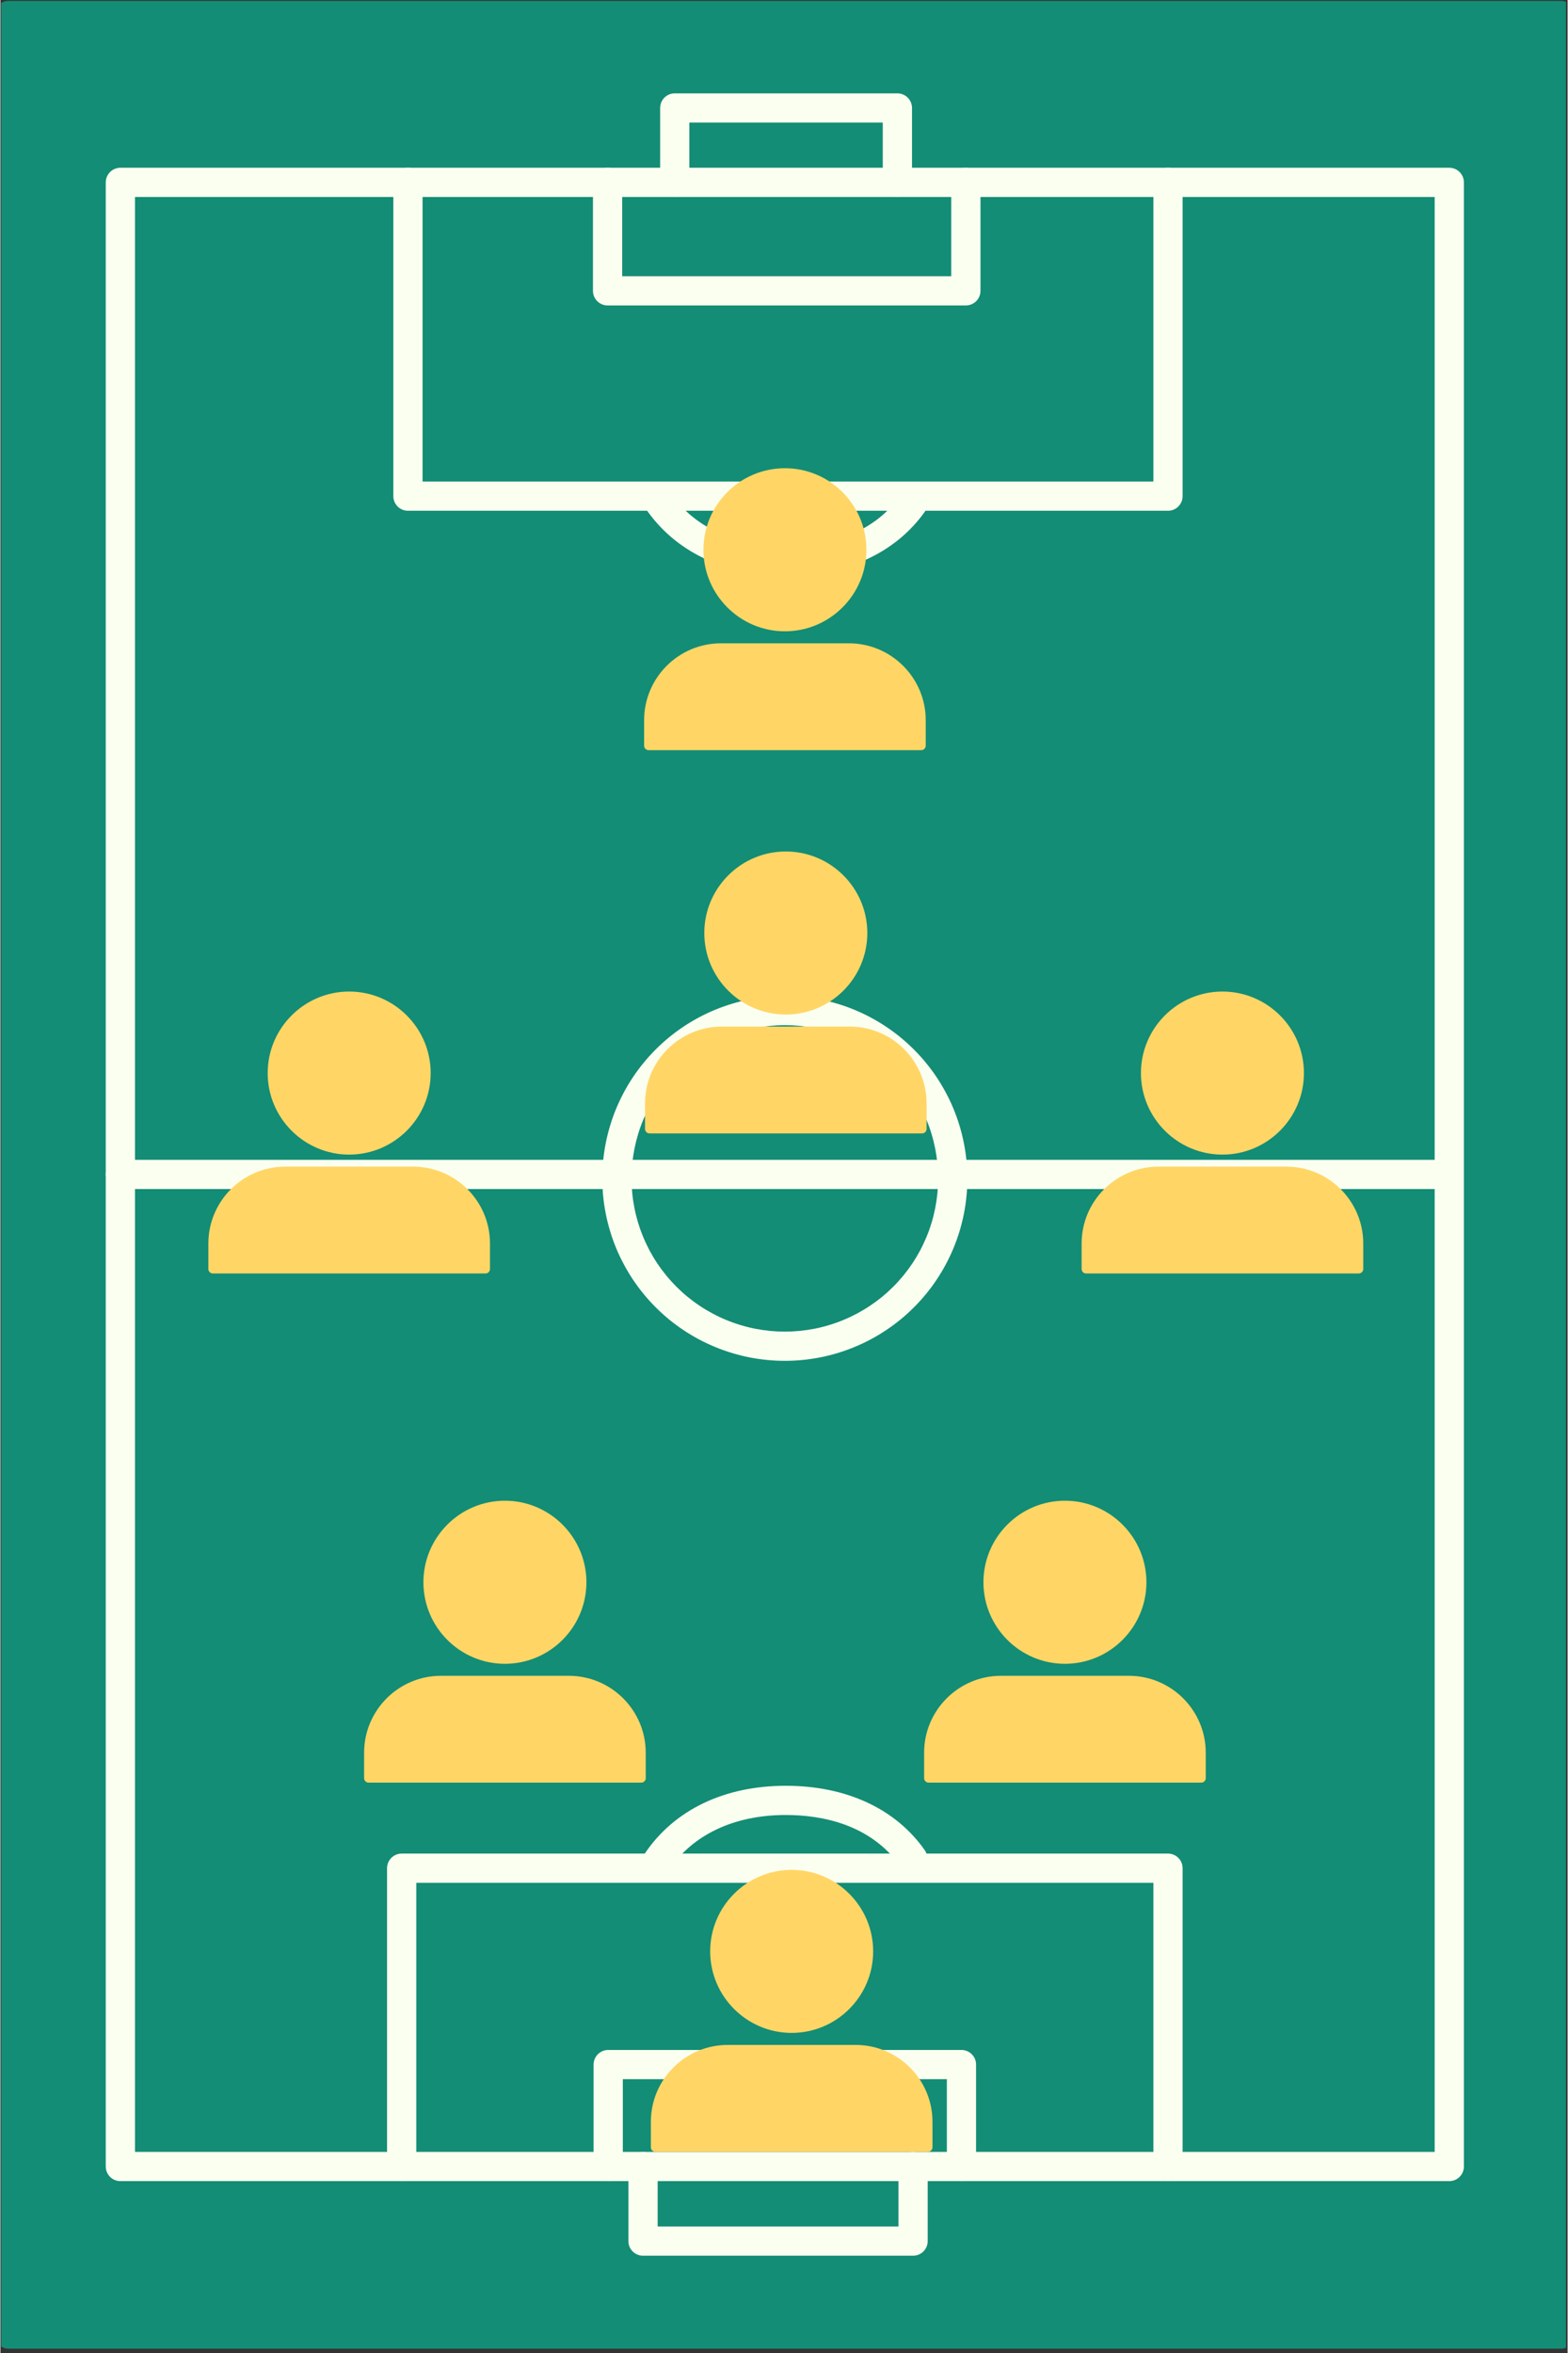 <svg xmlns="http://www.w3.org/2000/svg" xmlns:xlink="http://www.w3.org/1999/xlink" width="300" zoomAndPan="magnify" viewBox="0 0 224.88 337.5" height="450" preserveAspectRatio="xMidYMid meet" version="1.0"><rect x="0" y="0" width="224.88" height="337.5" fill="#333333" stroke="none"/><defs><clipPath id="5e4efb6c0e"><path d="M 0.105 0 L 224.652 0 L 224.652 336.996 L 0.105 336.996 Z M 0.105 0 " clip-rule="nonzero"/></clipPath><clipPath id="6b5ab70cef"><path d="M 29.824 142.223 L 70.262 142.223 L 70.262 182.664 L 29.824 182.664 Z M 29.824 142.223 " clip-rule="nonzero"/></clipPath><clipPath id="b2664c2692"><path d="M 92.477 122.133 L 132.918 122.133 L 132.918 162.574 L 92.477 162.574 Z M 92.477 122.133 " clip-rule="nonzero"/></clipPath><clipPath id="017fda671f"><path d="M 155.133 142.223 L 195.57 142.223 L 195.57 182.664 L 155.133 182.664 Z M 155.133 142.223 " clip-rule="nonzero"/></clipPath><clipPath id="925d97ecc7"><path d="M 92.352 67.16 L 132.789 67.16 L 132.789 107.602 L 92.352 107.602 Z M 92.352 67.16 " clip-rule="nonzero"/></clipPath><clipPath id="93577d983c"><path d="M 93.32 268.199 L 133.758 268.199 L 133.758 308.637 L 93.32 308.637 Z M 93.32 268.199 " clip-rule="nonzero"/></clipPath><clipPath id="ee4699f446"><path d="M 52.172 215.254 L 92.609 215.254 L 92.609 255.695 L 52.172 255.695 Z M 52.172 215.254 " clip-rule="nonzero"/></clipPath><clipPath id="7a592c3d88"><path d="M 132.531 215.254 L 172.969 215.254 L 172.969 255.695 L 132.531 255.695 Z M 132.531 215.254 " clip-rule="nonzero"/></clipPath></defs><path fill="#138d75" d="M 1.188 334.789 L 1.188 2.219 L 223.934 2.219 L 223.934 334.789 Z M 1.188 334.789 " fill-opacity="1" fill-rule="nonzero"/><g clip-path="url(#5e4efb6c0e)"><path fill="#138d75" d="M 226.031 2.219 L 226.031 334.789 C 226.031 335.066 225.977 335.332 225.871 335.59 C 225.766 335.848 225.613 336.074 225.414 336.27 C 225.219 336.465 224.992 336.617 224.734 336.723 C 224.48 336.832 224.211 336.883 223.934 336.883 L 1.188 336.883 C 0.906 336.883 0.641 336.832 0.383 336.723 C 0.125 336.617 -0.102 336.465 -0.297 336.27 C -0.492 336.074 -0.645 335.848 -0.754 335.59 C -0.859 335.332 -0.91 335.066 -0.91 334.789 L -0.91 2.219 C -0.91 1.941 -0.859 1.676 -0.754 1.418 C -0.645 1.16 -0.492 0.934 -0.297 0.738 C -0.102 0.543 0.125 0.391 0.383 0.285 C 0.641 0.18 0.906 0.125 1.188 0.125 L 223.934 0.125 C 224.211 0.125 224.48 0.18 224.734 0.285 C 224.992 0.391 225.219 0.543 225.414 0.738 C 225.613 0.934 225.766 1.16 225.871 1.418 C 225.977 1.676 226.031 1.941 226.031 2.219 Z M 221.836 332.691 L 221.836 4.316 L 3.281 4.316 L 3.281 332.691 Z M 221.836 332.691 " fill-opacity="1" fill-rule="nonzero"/></g><path fill="#fbfff0" d="M 210.004 26.16 L 210.004 310.75 C 210.004 311.031 209.949 311.297 209.844 311.555 C 209.734 311.809 209.586 312.035 209.387 312.234 C 209.191 312.43 208.965 312.582 208.707 312.688 C 208.449 312.793 208.184 312.848 207.906 312.848 L 17.215 312.848 C 16.934 312.848 16.668 312.793 16.41 312.688 C 16.152 312.582 15.926 312.43 15.73 312.234 C 15.535 312.035 15.383 311.809 15.277 311.555 C 15.168 311.297 15.117 311.031 15.117 310.75 L 15.117 26.16 C 15.117 25.883 15.168 25.613 15.277 25.355 C 15.383 25.102 15.535 24.875 15.73 24.676 C 15.926 24.48 16.152 24.328 16.41 24.223 C 16.668 24.117 16.934 24.062 17.215 24.062 L 207.906 24.062 C 208.184 24.062 208.449 24.117 208.707 24.223 C 208.965 24.328 209.191 24.48 209.387 24.676 C 209.586 24.875 209.734 25.102 209.844 25.355 C 209.949 25.613 210.004 25.883 210.004 26.16 Z M 205.809 308.656 L 205.809 28.254 L 19.312 28.254 L 19.312 308.656 Z M 205.809 308.656 " fill-opacity="1" fill-rule="nonzero"/><path fill="#fbfff0" d="M 169.637 267.965 L 169.637 310.75 C 169.637 311.031 169.586 311.297 169.48 311.555 C 169.371 311.809 169.223 312.035 169.023 312.234 C 168.828 312.43 168.602 312.582 168.344 312.688 C 168.086 312.793 167.82 312.848 167.543 312.848 C 167.262 312.848 166.996 312.793 166.738 312.688 C 166.48 312.582 166.254 312.43 166.059 312.234 C 165.863 312.035 165.711 311.809 165.605 311.555 C 165.496 311.297 165.445 311.031 165.445 310.75 L 165.445 270.059 L 59.676 270.059 L 59.676 310.75 C 59.676 311.031 59.621 311.297 59.516 311.555 C 59.41 311.809 59.258 312.035 59.062 312.234 C 58.863 312.43 58.637 312.582 58.383 312.688 C 58.125 312.793 57.855 312.848 57.578 312.848 C 57.301 312.848 57.031 312.793 56.777 312.688 C 56.52 312.582 56.293 312.43 56.094 312.234 C 55.898 312.035 55.746 311.809 55.641 311.555 C 55.535 311.297 55.48 311.031 55.48 310.75 L 55.48 267.965 C 55.48 267.684 55.535 267.418 55.641 267.16 C 55.746 266.906 55.898 266.68 56.094 266.48 C 56.293 266.285 56.52 266.133 56.777 266.027 C 57.031 265.922 57.301 265.867 57.578 265.867 L 167.543 265.867 C 167.82 265.867 168.086 265.922 168.344 266.027 C 168.602 266.133 168.828 266.285 169.023 266.48 C 169.223 266.68 169.371 266.906 169.48 267.16 C 169.586 267.418 169.637 267.684 169.637 267.965 Z M 169.637 267.965 " fill-opacity="1" fill-rule="nonzero"/><path fill="#fbfff0" d="M 133.059 310.75 L 133.059 321.453 C 133.059 321.73 133.008 321.996 132.898 322.254 C 132.793 322.512 132.641 322.738 132.445 322.934 C 132.25 323.129 132.023 323.281 131.766 323.387 C 131.508 323.492 131.242 323.547 130.961 323.547 L 92.211 323.547 C 91.934 323.547 91.664 323.492 91.41 323.387 C 91.152 323.281 90.926 323.129 90.727 322.934 C 90.531 322.738 90.379 322.512 90.273 322.254 C 90.168 321.996 90.113 321.73 90.113 321.453 L 90.113 310.75 C 90.113 310.473 90.168 310.207 90.273 309.949 C 90.379 309.691 90.531 309.465 90.727 309.27 C 90.926 309.074 91.152 308.922 91.41 308.816 C 91.664 308.711 91.934 308.656 92.211 308.656 C 92.488 308.656 92.758 308.711 93.016 308.816 C 93.27 308.922 93.496 309.074 93.695 309.27 C 93.891 309.465 94.043 309.691 94.148 309.949 C 94.254 310.207 94.309 310.473 94.309 310.75 L 94.309 319.355 L 128.867 319.355 L 128.867 310.75 C 128.867 310.473 128.918 310.207 129.023 309.949 C 129.133 309.691 129.281 309.465 129.48 309.27 C 129.676 309.074 129.902 308.922 130.16 308.816 C 130.418 308.711 130.684 308.656 130.961 308.656 C 131.242 308.656 131.508 308.711 131.766 308.816 C 132.023 308.922 132.25 309.074 132.445 309.27 C 132.641 309.465 132.793 309.691 132.898 309.949 C 133.008 310.207 133.059 310.473 133.059 310.75 Z M 133.059 310.75 " fill-opacity="1" fill-rule="nonzero"/><path fill="#fbfff0" d="M 140 296.129 L 140 310.75 C 140 311.031 139.949 311.297 139.844 311.555 C 139.734 311.809 139.582 312.035 139.387 312.234 C 139.191 312.43 138.965 312.582 138.707 312.688 C 138.449 312.793 138.184 312.848 137.902 312.848 C 137.625 312.848 137.359 312.793 137.102 312.688 C 136.844 312.582 136.617 312.43 136.422 312.234 C 136.227 312.035 136.074 311.809 135.965 311.555 C 135.859 311.297 135.809 311.031 135.809 310.75 L 135.809 298.227 L 89.312 298.227 L 89.312 310.75 C 89.312 311.031 89.258 311.297 89.152 311.555 C 89.047 311.809 88.895 312.035 88.695 312.234 C 88.5 312.43 88.273 312.582 88.016 312.688 C 87.762 312.793 87.492 312.848 87.215 312.848 C 86.938 312.848 86.668 312.793 86.41 312.688 C 86.156 312.582 85.93 312.43 85.73 312.234 C 85.535 312.035 85.383 311.809 85.277 311.555 C 85.172 311.297 85.117 311.031 85.117 310.75 L 85.117 296.129 C 85.117 295.852 85.172 295.586 85.277 295.328 C 85.383 295.07 85.535 294.844 85.73 294.648 C 85.93 294.453 86.156 294.301 86.41 294.195 C 86.668 294.086 86.938 294.035 87.215 294.035 L 137.902 294.035 C 138.184 294.035 138.449 294.086 138.707 294.195 C 138.965 294.301 139.191 294.453 139.387 294.648 C 139.582 294.844 139.734 295.07 139.844 295.328 C 139.949 295.586 140 295.852 140 296.129 Z M 140 296.129 " fill-opacity="1" fill-rule="nonzero"/><path fill="#fbfff0" d="M 210.004 168.457 C 210.004 168.734 209.949 169 209.844 169.258 C 209.734 169.516 209.586 169.742 209.387 169.938 C 209.191 170.133 208.965 170.285 208.707 170.391 C 208.449 170.496 208.184 170.551 207.906 170.551 L 17.215 170.551 C 16.934 170.551 16.668 170.496 16.41 170.391 C 16.152 170.285 15.926 170.133 15.73 169.938 C 15.535 169.742 15.383 169.516 15.277 169.258 C 15.168 169 15.117 168.734 15.117 168.457 C 15.117 168.176 15.168 167.91 15.277 167.652 C 15.383 167.398 15.535 167.172 15.73 166.973 C 15.926 166.777 16.152 166.625 16.41 166.52 C 16.668 166.414 16.934 166.359 17.215 166.359 L 207.906 166.359 C 208.184 166.359 208.449 166.414 208.707 166.52 C 208.965 166.625 209.191 166.777 209.387 166.973 C 209.586 167.172 209.734 167.398 209.844 167.652 C 209.949 167.91 210.004 168.176 210.004 168.457 Z M 210.004 168.457 " fill-opacity="1" fill-rule="nonzero"/><path fill="#fbfff0" d="M 138.75 169.02 C 138.75 169.879 138.711 170.734 138.625 171.586 C 138.543 172.438 138.414 173.285 138.25 174.125 C 138.082 174.965 137.871 175.797 137.625 176.617 C 137.375 177.438 137.086 178.242 136.758 179.035 C 136.43 179.828 136.062 180.602 135.66 181.355 C 135.254 182.113 134.812 182.848 134.336 183.559 C 133.859 184.273 133.352 184.961 132.805 185.621 C 132.262 186.285 131.688 186.918 131.078 187.523 C 130.473 188.129 129.84 188.707 129.176 189.25 C 128.512 189.793 127.824 190.301 127.109 190.777 C 126.398 191.254 125.664 191.695 124.906 192.098 C 124.148 192.504 123.375 192.867 122.582 193.195 C 121.789 193.523 120.984 193.812 120.164 194.062 C 119.34 194.312 118.512 194.52 117.668 194.688 C 116.828 194.852 115.98 194.98 115.125 195.062 C 114.273 195.148 113.418 195.188 112.559 195.188 C 111.703 195.188 110.848 195.148 109.992 195.062 C 109.137 194.98 108.289 194.852 107.449 194.688 C 106.609 194.52 105.777 194.312 104.957 194.062 C 104.137 193.812 103.328 193.523 102.535 193.195 C 101.742 192.867 100.969 192.504 100.211 192.098 C 99.457 191.695 98.723 191.254 98.008 190.777 C 97.293 190.301 96.605 189.793 95.941 189.25 C 95.281 188.707 94.645 188.129 94.039 187.523 C 93.434 186.918 92.855 186.285 92.312 185.621 C 91.77 184.961 91.258 184.273 90.781 183.559 C 90.305 182.848 89.863 182.113 89.461 181.355 C 89.055 180.602 88.688 179.828 88.359 179.035 C 88.031 178.242 87.742 177.438 87.496 176.617 C 87.246 175.797 87.039 174.965 86.871 174.125 C 86.703 173.285 86.578 172.438 86.492 171.586 C 86.41 170.734 86.367 169.879 86.367 169.02 C 86.367 168.164 86.41 167.309 86.492 166.457 C 86.578 165.602 86.703 164.758 86.871 163.914 C 87.039 163.074 87.246 162.246 87.496 161.426 C 87.742 160.605 88.031 159.797 88.359 159.008 C 88.688 158.215 89.055 157.441 89.461 156.684 C 89.863 155.93 90.305 155.195 90.781 154.484 C 91.258 153.77 91.77 153.082 92.312 152.422 C 92.855 151.758 93.434 151.125 94.039 150.516 C 94.645 149.91 95.281 149.336 95.941 148.793 C 96.605 148.25 97.293 147.738 98.008 147.262 C 98.723 146.785 99.457 146.348 100.211 145.941 C 100.969 145.539 101.742 145.172 102.535 144.844 C 103.328 144.516 104.137 144.23 104.957 143.98 C 105.777 143.73 106.609 143.523 107.449 143.355 C 108.289 143.188 109.137 143.062 109.992 142.98 C 110.848 142.895 111.703 142.852 112.559 142.852 C 113.418 142.855 114.273 142.898 115.125 142.98 C 115.98 143.066 116.824 143.191 117.668 143.359 C 118.508 143.527 119.34 143.738 120.16 143.988 C 120.98 144.234 121.785 144.523 122.578 144.852 C 123.371 145.18 124.145 145.547 124.898 145.953 C 125.656 146.355 126.391 146.797 127.105 147.273 C 127.816 147.75 128.504 148.258 129.168 148.801 C 129.828 149.348 130.465 149.922 131.07 150.527 C 131.676 151.133 132.254 151.766 132.797 152.43 C 133.34 153.09 133.852 153.777 134.328 154.488 C 134.805 155.203 135.246 155.938 135.648 156.691 C 136.055 157.445 136.422 158.219 136.75 159.012 C 137.078 159.805 137.367 160.609 137.617 161.43 C 137.867 162.246 138.074 163.078 138.242 163.918 C 138.41 164.758 138.539 165.605 138.621 166.457 C 138.707 167.309 138.75 168.164 138.75 169.02 Z M 90.562 169.02 C 90.562 169.742 90.598 170.457 90.668 171.176 C 90.738 171.891 90.844 172.602 90.984 173.309 C 91.125 174.016 91.301 174.711 91.508 175.402 C 91.719 176.09 91.961 176.766 92.234 177.43 C 92.512 178.098 92.82 178.746 93.16 179.383 C 93.5 180.016 93.867 180.633 94.27 181.23 C 94.668 181.828 95.098 182.406 95.555 182.965 C 96.012 183.52 96.496 184.051 97.004 184.562 C 97.516 185.07 98.047 185.555 98.605 186.012 C 99.16 186.465 99.738 186.895 100.336 187.293 C 100.938 187.695 101.555 188.062 102.191 188.402 C 102.824 188.742 103.477 189.051 104.141 189.324 C 104.809 189.602 105.484 189.844 106.172 190.051 C 106.863 190.262 107.562 190.438 108.27 190.578 C 108.973 190.715 109.688 190.82 110.402 190.895 C 111.121 190.965 111.84 191 112.559 191 C 113.281 191 114 190.965 114.715 190.895 C 115.434 190.82 116.145 190.715 116.852 190.578 C 117.559 190.438 118.254 190.262 118.945 190.051 C 119.633 189.844 120.312 189.602 120.977 189.324 C 121.645 189.051 122.293 188.742 122.93 188.402 C 123.562 188.062 124.18 187.695 124.781 187.293 C 125.379 186.895 125.957 186.465 126.516 186.012 C 127.07 185.555 127.605 185.07 128.113 184.562 C 128.625 184.051 129.105 183.52 129.562 182.965 C 130.02 182.406 130.449 181.828 130.852 181.23 C 131.25 180.633 131.621 180.016 131.961 179.383 C 132.301 178.746 132.605 178.098 132.883 177.43 C 133.16 176.766 133.402 176.09 133.609 175.402 C 133.82 174.711 133.992 174.016 134.133 173.309 C 134.273 172.602 134.379 171.891 134.453 171.176 C 134.523 170.457 134.559 169.742 134.559 169.02 C 134.559 168.301 134.523 167.582 134.453 166.867 C 134.379 166.152 134.273 165.438 134.133 164.734 C 133.992 164.027 133.82 163.332 133.609 162.641 C 133.402 161.953 133.16 161.277 132.883 160.609 C 132.605 159.945 132.301 159.297 131.961 158.66 C 131.621 158.027 131.25 157.41 130.852 156.812 C 130.449 156.211 130.02 155.637 129.562 155.078 C 129.105 154.523 128.625 153.988 128.113 153.48 C 127.605 152.973 127.07 152.488 126.516 152.031 C 125.957 151.574 125.379 151.148 124.781 150.746 C 124.184 150.348 123.562 149.977 122.93 149.637 C 122.293 149.301 121.645 148.992 120.977 148.715 C 120.312 148.441 119.633 148.199 118.945 147.988 C 118.254 147.781 117.559 147.605 116.852 147.465 C 116.145 147.324 115.434 147.219 114.715 147.148 C 114 147.078 113.281 147.043 112.559 147.043 C 111.84 147.043 111.121 147.082 110.402 147.152 C 109.688 147.223 108.977 147.328 108.27 147.469 C 107.562 147.609 106.867 147.785 106.176 147.996 C 105.488 148.203 104.809 148.449 104.145 148.723 C 103.48 149 102.828 149.305 102.195 149.645 C 101.559 149.984 100.941 150.355 100.344 150.754 C 99.746 151.156 99.168 151.582 98.609 152.039 C 98.055 152.496 97.52 152.98 97.012 153.488 C 96.504 153.996 96.02 154.527 95.562 155.086 C 95.105 155.641 94.676 156.219 94.277 156.816 C 93.875 157.414 93.508 158.031 93.168 158.664 C 92.828 159.301 92.52 159.949 92.242 160.613 C 91.965 161.277 91.723 161.957 91.516 162.645 C 91.305 163.332 91.129 164.031 90.988 164.734 C 90.848 165.441 90.742 166.152 90.668 166.867 C 90.598 167.582 90.562 168.301 90.562 169.02 Z M 90.562 169.02 " fill-opacity="1" fill-rule="nonzero"/><path fill="#fbfff0" d="M 169.637 26.16 L 169.637 71.164 C 169.637 71.445 169.586 71.711 169.48 71.969 C 169.371 72.223 169.223 72.449 169.023 72.648 C 168.828 72.844 168.602 72.996 168.344 73.102 C 168.086 73.207 167.82 73.262 167.543 73.262 L 58.48 73.262 C 58.199 73.262 57.934 73.207 57.676 73.102 C 57.418 72.996 57.191 72.844 56.996 72.648 C 56.801 72.449 56.648 72.223 56.543 71.969 C 56.434 71.711 56.383 71.445 56.383 71.164 L 56.383 26.16 C 56.383 25.883 56.434 25.613 56.543 25.355 C 56.648 25.102 56.801 24.875 56.996 24.676 C 57.191 24.48 57.418 24.328 57.676 24.223 C 57.934 24.117 58.199 24.062 58.48 24.062 C 58.758 24.062 59.023 24.117 59.281 24.223 C 59.539 24.328 59.766 24.48 59.961 24.676 C 60.16 24.875 60.309 25.102 60.418 25.355 C 60.523 25.613 60.574 25.883 60.574 26.16 L 60.574 69.07 L 165.445 69.07 L 165.445 26.16 C 165.445 25.883 165.496 25.613 165.605 25.355 C 165.711 25.102 165.863 24.875 166.059 24.676 C 166.254 24.48 166.48 24.328 166.738 24.223 C 166.996 24.117 167.262 24.062 167.543 24.062 C 167.82 24.062 168.086 24.117 168.344 24.223 C 168.602 24.328 168.828 24.48 169.023 24.676 C 169.223 24.875 169.371 25.102 169.48 25.355 C 169.586 25.613 169.637 25.883 169.641 26.16 Z M 169.637 26.16 " fill-opacity="1" fill-rule="nonzero"/><path fill="#fbfff0" d="M 130.809 15.488 L 130.809 26.16 C 130.809 26.438 130.754 26.703 130.648 26.961 C 130.543 27.219 130.391 27.445 130.191 27.641 C 129.996 27.836 129.77 27.988 129.512 28.094 C 129.258 28.199 128.988 28.254 128.711 28.254 C 128.434 28.254 128.164 28.199 127.906 28.094 C 127.652 27.988 127.426 27.836 127.227 27.641 C 127.031 27.445 126.879 27.219 126.773 26.961 C 126.668 26.703 126.613 26.438 126.613 26.16 L 126.613 17.582 L 98.859 17.582 L 98.859 26.16 C 98.859 26.438 98.809 26.703 98.699 26.961 C 98.594 27.219 98.441 27.445 98.246 27.641 C 98.051 27.836 97.824 27.988 97.566 28.094 C 97.309 28.199 97.043 28.254 96.762 28.254 C 96.484 28.254 96.219 28.199 95.961 28.094 C 95.703 27.988 95.477 27.836 95.281 27.641 C 95.082 27.445 94.934 27.219 94.824 26.961 C 94.719 26.703 94.668 26.438 94.668 26.16 L 94.668 15.488 C 94.668 15.211 94.719 14.941 94.824 14.684 C 94.934 14.43 95.082 14.203 95.281 14.004 C 95.477 13.809 95.703 13.656 95.961 13.551 C 96.219 13.445 96.484 13.391 96.762 13.391 L 128.711 13.391 C 128.988 13.391 129.258 13.445 129.512 13.551 C 129.77 13.656 129.996 13.809 130.191 14.004 C 130.391 14.203 130.543 14.43 130.648 14.684 C 130.754 14.941 130.809 15.211 130.809 15.488 Z M 130.809 15.488 " fill-opacity="1" fill-rule="nonzero"/><path fill="#fbfff0" d="M 140.633 26.16 L 140.633 41.719 C 140.633 41.996 140.582 42.262 140.473 42.52 C 140.367 42.777 140.215 43.004 140.02 43.199 C 139.824 43.395 139.594 43.547 139.34 43.652 C 139.082 43.762 138.812 43.812 138.535 43.812 L 87.125 43.812 C 86.848 43.812 86.578 43.762 86.32 43.652 C 86.066 43.547 85.84 43.395 85.641 43.199 C 85.445 43.004 85.293 42.777 85.188 42.52 C 85.082 42.262 85.027 41.996 85.027 41.719 L 85.027 26.16 C 85.027 25.883 85.082 25.613 85.188 25.355 C 85.293 25.102 85.445 24.875 85.641 24.676 C 85.84 24.48 86.066 24.328 86.32 24.223 C 86.578 24.117 86.848 24.062 87.125 24.062 C 87.402 24.062 87.672 24.117 87.926 24.223 C 88.184 24.328 88.41 24.48 88.609 24.676 C 88.805 24.875 88.957 25.102 89.062 25.355 C 89.168 25.613 89.223 25.883 89.223 26.16 L 89.223 39.621 L 136.438 39.621 L 136.438 26.16 C 136.438 25.883 136.492 25.613 136.598 25.355 C 136.707 25.102 136.855 24.875 137.055 24.676 C 137.25 24.48 137.477 24.328 137.734 24.223 C 137.992 24.117 138.258 24.062 138.535 24.062 C 138.812 24.062 139.082 24.117 139.34 24.223 C 139.598 24.328 139.824 24.48 140.02 24.676 C 140.215 24.875 140.367 25.102 140.473 25.355 C 140.582 25.613 140.633 25.883 140.633 26.16 Z M 140.633 26.16 " fill-opacity="1" fill-rule="nonzero"/><path fill="#fbfff0" d="M 133.059 72.152 C 133.059 72.594 132.934 72.996 132.676 73.355 C 128.48 79.297 121.402 82.566 112.738 82.566 C 103.93 82.566 96.754 79.121 92.52 72.855 C 92.359 72.629 92.25 72.375 92.195 72.102 C 92.137 71.828 92.133 71.555 92.184 71.281 C 92.238 71.004 92.34 70.75 92.492 70.516 C 92.648 70.285 92.84 70.09 93.07 69.934 C 93.305 69.777 93.559 69.668 93.832 69.613 C 94.105 69.559 94.379 69.559 94.652 69.613 C 94.93 69.668 95.184 69.773 95.414 69.93 C 95.648 70.086 95.84 70.277 95.996 70.512 C 99.426 75.582 105.371 78.379 112.738 78.379 C 117.875 78.379 124.91 77.086 129.25 70.941 C 129.512 70.566 129.859 70.309 130.293 70.164 C 130.727 70.016 131.16 70.012 131.598 70.152 C 132.035 70.289 132.387 70.543 132.656 70.91 C 132.926 71.281 133.059 71.695 133.059 72.152 Z M 133.059 72.152 " fill-opacity="1" fill-rule="nonzero"/><path fill="#fbfff0" d="M 133.008 266.562 C 133.012 267.016 132.875 267.43 132.605 267.801 C 132.336 268.168 131.984 268.422 131.547 268.559 C 131.113 268.699 130.676 268.695 130.242 268.551 C 129.809 268.402 129.461 268.145 129.199 267.77 C 124.863 261.625 117.824 260.332 112.688 260.332 C 105.32 260.332 99.375 263.125 95.945 268.199 C 95.789 268.43 95.594 268.621 95.363 268.773 C 95.129 268.926 94.879 269.027 94.605 269.082 C 94.332 269.133 94.059 269.133 93.785 269.078 C 93.516 269.02 93.262 268.914 93.031 268.762 C 92.801 268.605 92.609 268.41 92.457 268.18 C 92.305 267.949 92.203 267.695 92.148 267.422 C 92.094 267.152 92.098 266.879 92.152 266.605 C 92.207 266.332 92.312 266.082 92.469 265.852 C 96.703 259.59 103.883 256.141 112.688 256.141 C 121.355 256.141 128.434 259.414 132.625 265.359 C 132.879 265.719 133.008 266.121 133.008 266.562 Z M 133.008 266.562 " fill-opacity="1" fill-rule="nonzero"/><g clip-path="url(#6b5ab70cef)"><path fill="#ffd666" d="M 69.609 182.66 L 30.48 182.66 C 30.129 182.66 29.84 182.371 29.84 182.02 L 29.84 178.363 C 29.84 172.281 34.789 167.336 40.867 167.336 L 59.223 167.336 C 65.301 167.336 70.25 172.281 70.25 178.363 L 70.25 182.02 C 70.25 182.371 69.961 182.66 69.609 182.66 Z M 50.043 165.609 C 43.598 165.609 38.352 160.363 38.352 153.918 C 38.352 147.469 43.598 142.223 50.043 142.223 C 56.492 142.223 61.738 147.469 61.738 153.918 C 61.738 160.363 56.492 165.609 50.043 165.609 Z M 50.043 165.609 " fill-opacity="1" fill-rule="nonzero"/></g><g clip-path="url(#b2664c2692)"><path fill="#ffd666" d="M 132.262 162.57 L 93.137 162.57 C 92.781 162.57 92.496 162.281 92.496 161.93 L 92.496 158.273 C 92.496 152.191 97.441 147.246 103.523 147.246 L 121.875 147.246 C 127.957 147.246 132.902 152.191 132.902 158.273 L 132.902 161.93 C 132.902 162.281 132.617 162.57 132.262 162.57 Z M 112.699 145.52 C 106.25 145.52 101.004 140.273 101.004 133.828 C 101.004 127.379 106.25 122.133 112.699 122.133 C 119.148 122.133 124.395 127.379 124.395 133.828 C 124.395 140.273 119.148 145.52 112.699 145.52 Z M 112.699 145.52 " fill-opacity="1" fill-rule="nonzero"/></g><g clip-path="url(#017fda671f)"><path fill="#ffd666" d="M 194.914 182.66 L 155.789 182.66 C 155.434 182.66 155.148 182.371 155.148 182.02 L 155.148 178.363 C 155.148 172.281 160.094 167.336 166.176 167.336 L 184.527 167.336 C 190.609 167.336 195.559 172.281 195.559 178.363 L 195.559 182.02 C 195.559 182.371 195.27 182.66 194.914 182.66 Z M 175.352 165.609 C 168.906 165.609 163.66 160.363 163.66 153.918 C 163.66 147.469 168.906 142.223 175.352 142.223 C 181.801 142.223 187.047 147.469 187.047 153.918 C 187.047 160.363 181.801 165.609 175.352 165.609 Z M 175.352 165.609 " fill-opacity="1" fill-rule="nonzero"/></g><g clip-path="url(#925d97ecc7)"><path fill="#ffd666" d="M 132.137 107.598 L 93.008 107.598 C 92.656 107.598 92.367 107.312 92.367 106.957 L 92.367 103.301 C 92.367 97.223 97.312 92.273 103.395 92.273 L 121.746 92.273 C 127.828 92.273 132.777 97.223 132.777 103.301 L 132.777 106.957 C 132.777 107.312 132.488 107.598 132.137 107.598 Z M 112.57 90.551 C 106.125 90.551 100.879 85.305 100.879 78.855 C 100.879 72.406 106.125 67.16 112.57 67.16 C 119.02 67.16 124.266 72.406 124.266 78.855 C 124.266 85.305 119.02 90.551 112.57 90.551 Z M 112.57 90.551 " fill-opacity="1" fill-rule="nonzero"/></g><g clip-path="url(#93577d983c)"><path fill="#ffd666" d="M 133.105 308.637 L 93.977 308.637 C 93.625 308.637 93.336 308.348 93.336 307.996 L 93.336 304.34 C 93.336 298.258 98.285 293.312 104.363 293.312 L 122.719 293.312 C 128.797 293.312 133.746 298.258 133.746 304.34 L 133.746 307.996 C 133.746 308.348 133.457 308.637 133.105 308.637 Z M 113.539 291.586 C 107.094 291.586 101.848 286.34 101.848 279.891 C 101.848 273.445 107.094 268.199 113.539 268.199 C 119.988 268.199 125.234 273.445 125.234 279.891 C 125.234 286.34 119.988 291.586 113.539 291.586 Z M 113.539 291.586 " fill-opacity="1" fill-rule="nonzero"/></g><g clip-path="url(#ee4699f446)"><path fill="#ffd666" d="M 91.957 255.691 L 52.828 255.691 C 52.473 255.691 52.188 255.406 52.188 255.051 L 52.188 251.395 C 52.188 245.316 57.133 240.367 63.215 240.367 L 81.566 240.367 C 87.648 240.367 92.598 245.316 92.598 251.395 L 92.598 255.051 C 92.598 255.406 92.309 255.691 91.957 255.691 Z M 72.391 238.645 C 65.945 238.645 60.699 233.398 60.699 226.949 C 60.699 220.5 65.945 215.254 72.391 215.254 C 78.84 215.254 84.086 220.5 84.086 226.949 C 84.086 233.398 78.84 238.645 72.391 238.645 Z M 72.391 238.645 " fill-opacity="1" fill-rule="nonzero"/></g><g clip-path="url(#7a592c3d88)"><path fill="#ffd666" d="M 172.316 255.691 L 133.188 255.691 C 132.836 255.691 132.547 255.406 132.547 255.051 L 132.547 251.395 C 132.547 245.316 137.496 240.367 143.574 240.367 L 161.93 240.367 C 168.008 240.367 172.957 245.316 172.957 251.395 L 172.957 255.051 C 172.957 255.406 172.668 255.691 172.316 255.691 Z M 152.75 238.645 C 146.305 238.645 141.059 233.398 141.059 226.949 C 141.059 220.5 146.305 215.254 152.75 215.254 C 159.199 215.254 164.445 220.5 164.445 226.949 C 164.445 233.398 159.199 238.645 152.75 238.645 Z M 152.75 238.645 " fill-opacity="1" fill-rule="nonzero"/></g></svg>